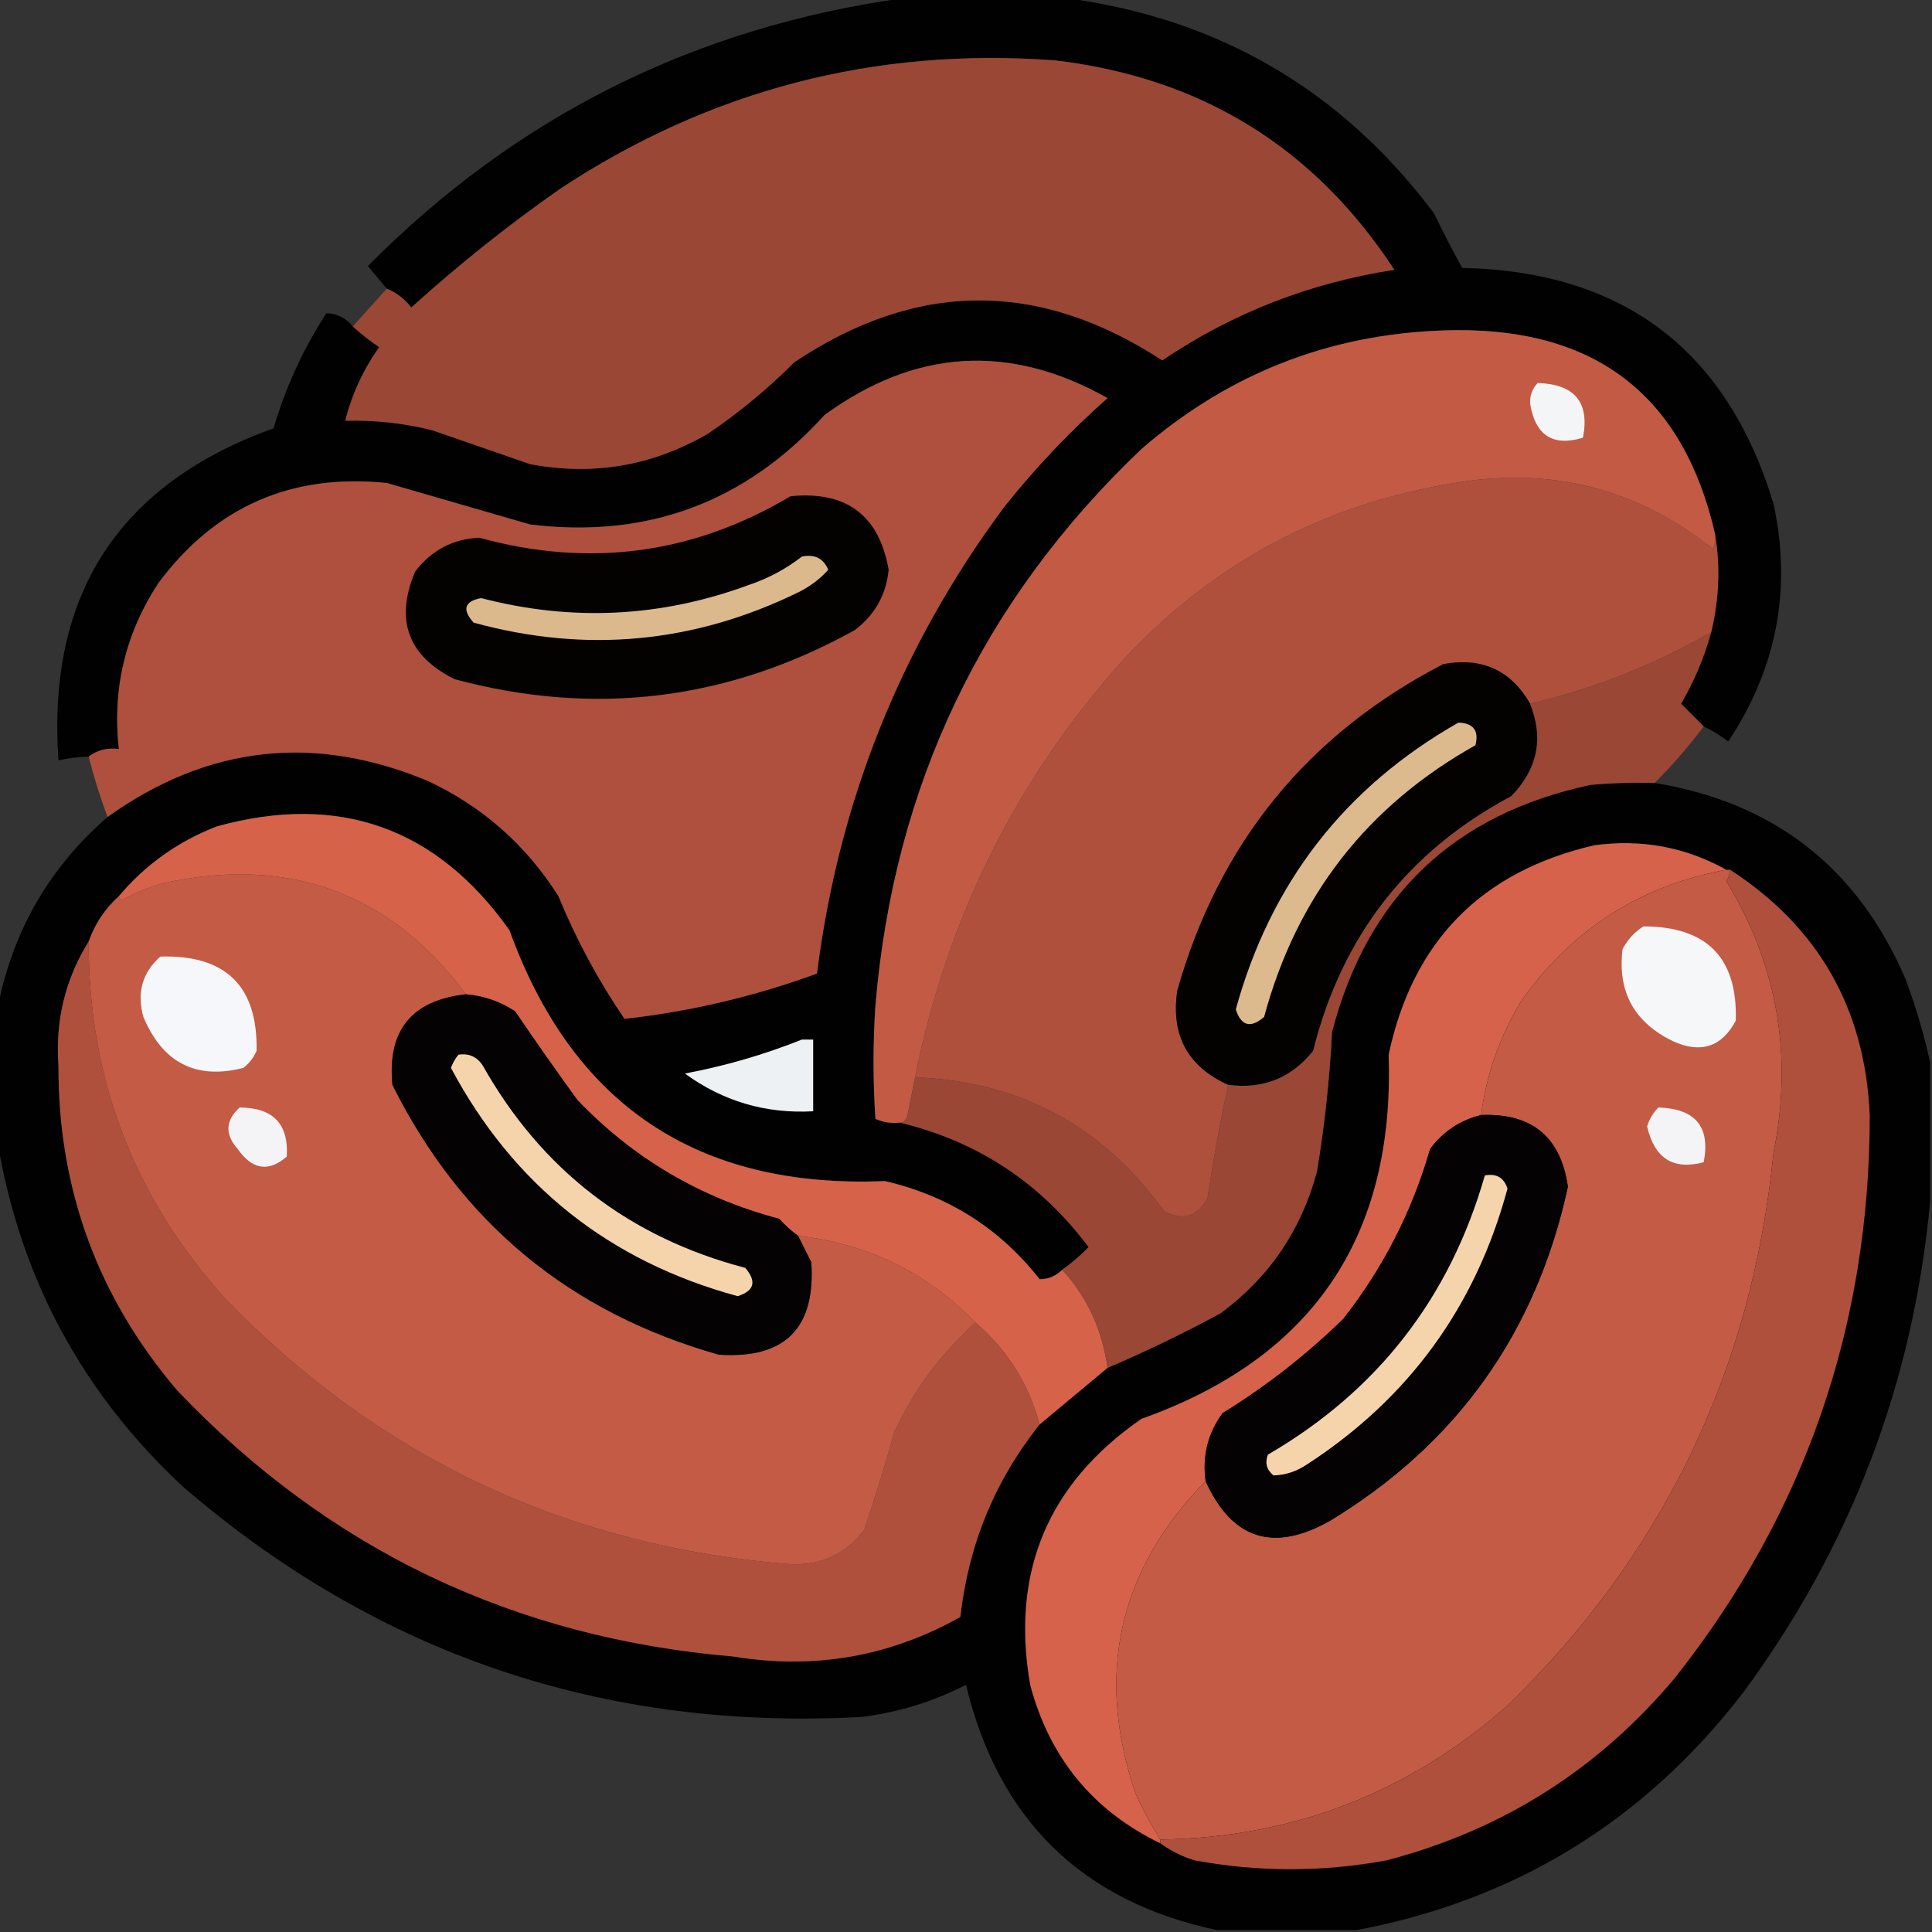 <?xml version="1.0" encoding="UTF-8"?>
<!DOCTYPE svg PUBLIC "-//W3C//DTD SVG 1.1//EN" "http://www.w3.org/Graphics/SVG/1.1/DTD/svg11.dtd">
<svg xmlns="http://www.w3.org/2000/svg" version="1.1" width="512px" height="512px" style="shape-rendering:geometricPrecision; text-rendering:geometricPrecision; image-rendering:optimizeQuality; fill-rule:evenodd; clip-rule:evenodd" xmlns:xlink="http://www.w3.org/1999/xlink">
<rect width="100%" height="100%" fill="#333333" stroke="none"/>
<g><path style="opacity:0.978" fill="#020000" d="M 239.5,-0.5 C 253.833,-0.5 268.167,-0.5 282.5,-0.5C 323.045,4.906 355.545,23.906 380,56.5C 382.372,61.412 384.872,66.245 387.5,71C 430.159,71.905 457.659,92.738 470,133.5C 474.877,156.117 470.877,177.117 458,196.5C 455.948,194.942 453.781,193.608 451.5,192.5C 449.533,190.507 447.533,188.507 445.5,186.5C 449.015,180.476 451.682,174.143 453.5,167.5C 455.593,158.764 455.927,150.097 454.5,141.5C 446.186,105.242 423.352,87.242 386,87.5C 354.251,87.798 326.418,98.298 302.5,119C 260.395,159.051 236.895,208.217 232,266.5C 231.333,276.5 231.333,286.5 232,296.5C 234.041,297.423 236.208,297.756 238.5,297.5C 259.102,302.472 275.769,313.472 288.5,330.5C 286.322,332.745 283.988,334.745 281.5,336.5C 279.787,338.195 277.787,339.028 275.5,339C 264.943,325.548 251.277,316.881 234.5,313C 184.926,315.052 151.759,292.886 135,246.5C 115.66,219.274 89.827,210.108 57.5,219C 47.218,222.968 38.551,229.134 31.5,237.5C 27.844,240.803 25.177,244.803 23.5,249.5C 17.292,259.515 14.625,270.515 15.5,282.5C 15.43,315.131 25.93,343.797 47,368.5C 87.055,410.607 136.222,434.107 194.5,439C 215.834,442.501 235.834,439.001 254.5,428.5C 256.641,409.388 263.641,392.388 275.5,377.5C 281.525,372.47 287.525,367.47 293.5,362.5C 303.691,358.153 313.691,353.32 323.5,348C 336.341,338.494 344.841,325.994 349,310.5C 351.042,298.252 352.375,285.919 353,273.5C 362.355,237.572 385.189,215.739 421.5,208C 427.157,207.501 432.824,207.334 438.5,207.5C 470.148,212.642 492.315,229.975 505,259.5C 507.718,266.807 509.885,274.141 511.5,281.5C 511.5,293.833 511.5,306.167 511.5,318.5C 507.026,366.443 490.526,409.776 462,448.5C 435.794,482.556 401.627,503.556 359.5,511.5C 347.167,511.5 334.833,511.5 322.5,511.5C 286.752,503.92 264.585,482.254 256,446.5C 247.356,450.936 238.189,453.77 228.5,455C 160.071,458.747 100.071,438.414 48.5,394C 21.976,369.32 5.642,339.153 -0.5,303.5C -0.5,291.167 -0.5,278.833 -0.5,266.5C 3.48,246.541 13.147,229.874 28.5,216.5C 55.002,197.54 83.335,194.373 113.5,207C 127.968,213.816 139.468,223.983 148,237.5C 152.707,248.965 158.54,259.798 165.5,270C 182.908,268.066 199.908,264.066 216.5,258C 222.239,212.435 238.739,171.268 266,134.5C 274.309,124.025 283.475,114.358 293.5,105.5C 267.602,90.931 242.602,92.431 218.5,110C 197.547,133.139 171.547,142.806 140.5,139C 127.8,135.309 115.133,131.642 102.5,128C 77.259,125.408 57.092,134.242 42,154.5C 33.225,167.865 29.726,182.532 31.5,198.5C 28.447,198.111 25.78,198.777 23.5,200.5C 20.794,200.575 18.127,200.908 15.5,201.5C 12.415,157.633 31.415,128.3 72.5,113.5C 75.681,102.639 80.348,92.472 86.5,83C 89.3,83.067 91.633,84.233 93.5,86.5C 95.647,88.469 97.98,90.303 100.5,92C 96.276,97.948 93.276,104.448 91.5,111.5C 99.278,111.287 106.945,112.12 114.5,114C 123.176,117.007 131.843,120.007 140.5,123C 157.147,126.138 172.813,123.471 187.5,115C 195.749,109.422 203.416,103.088 210.5,96C 242.872,74.312 275.372,74.146 308,95.5C 326.67,82.919 347.17,74.919 369.5,71.5C 348.31,39.056 318.31,20.556 279.5,16C 231.931,12.475 188.265,23.808 148.5,50C 134.695,59.658 121.528,70.158 109,81.5C 107.223,79.21 105.056,77.543 102.5,76.5C 100.856,74.519 99.19,72.519 97.5,70.5C 136.727,30.887 184.06,7.22 239.5,-0.5 Z"/></g>
<g><path style="opacity:1" fill="#9b4736" d="M 93.5,86.5 C 96.5,83.167 99.5,79.833 102.5,76.5C 105.056,77.543 107.223,79.21 109,81.5C 121.528,70.158 134.695,59.658 148.5,50C 188.265,23.808 231.931,12.475 279.5,16C 318.31,20.556 348.31,39.056 369.5,71.5C 347.17,74.919 326.67,82.919 308,95.5C 275.372,74.146 242.872,74.312 210.5,96C 203.416,103.088 195.749,109.422 187.5,115C 172.813,123.471 157.147,126.138 140.5,123C 131.843,120.007 123.176,117.007 114.5,114C 106.945,112.12 99.278,111.287 91.5,111.5C 93.276,104.448 96.276,97.948 100.5,92C 97.98,90.303 95.647,88.469 93.5,86.5 Z"/></g>
<g><path style="opacity:1" fill="#c35a44" d="M 454.5,141.5 C 454.657,142.873 454.49,144.207 454,145.5C 433.941,129.492 411.107,123.658 385.5,128C 350.972,133.555 321.805,149.055 298,174.5C 269.46,206.246 250.96,243.246 242.5,285.5C 241.836,288.815 241.169,292.148 240.5,295.5C 240.253,296.713 239.586,297.38 238.5,297.5C 236.208,297.756 234.041,297.423 232,296.5C 231.333,286.5 231.333,276.5 232,266.5C 236.895,208.217 260.395,159.051 302.5,119C 326.418,98.298 354.251,87.798 386,87.5C 423.352,87.242 446.186,105.242 454.5,141.5 Z"/></g>
<g><path style="opacity:1" fill="#ae503d" d="M 28.5,216.5 C 26.506,211.167 24.839,205.833 23.5,200.5C 25.78,198.777 28.447,198.111 31.5,198.5C 29.726,182.532 33.225,167.865 42,154.5C 57.092,134.242 77.259,125.408 102.5,128C 115.133,131.642 127.8,135.309 140.5,139C 171.547,142.806 197.547,133.139 218.5,110C 242.602,92.431 267.602,90.931 293.5,105.5C 283.475,114.358 274.309,124.025 266,134.5C 238.739,171.268 222.239,212.435 216.5,258C 199.908,264.066 182.908,268.066 165.5,270C 158.54,259.798 152.707,248.965 148,237.5C 139.468,223.983 127.968,213.816 113.5,207C 83.335,194.373 55.002,197.54 28.5,216.5 Z"/></g>
<g><path style="opacity:1" fill="#f4f5f7" d="M 407.5,101.5 C 417.318,101.8 421.318,106.633 419.5,116C 411.544,118.407 406.878,115.407 405.5,107C 405.395,104.822 406.061,102.988 407.5,101.5 Z"/></g>
<g><path style="opacity:1" fill="#af503d" d="M 454.5,141.5 C 455.927,150.097 455.593,158.764 453.5,167.5C 438.476,176.177 422.476,182.511 405.5,186.5C 400.409,177.625 392.742,174.125 382.5,176C 346.561,194.614 323.061,223.447 312,262.5C 310.245,274.33 314.745,282.663 325.5,287.5C 323.345,297.427 321.512,307.427 320,317.5C 317.335,322.434 313.502,323.601 308.5,321C 292.194,298.35 270.194,286.517 242.5,285.5C 250.96,243.246 269.46,206.246 298,174.5C 321.805,149.055 350.972,133.555 385.5,128C 411.107,123.658 433.941,129.492 454,145.5C 454.49,144.207 454.657,142.873 454.5,141.5 Z"/></g>
<g><path style="opacity:1" fill="#040201" d="M 209.5,131.5 C 224.317,130.054 232.984,136.554 235.5,151C 234.852,157.626 231.852,162.959 226.5,167C 192.904,185.616 157.571,189.95 120.5,180C 108.113,173.844 104.613,164.344 110,151.5C 114.322,145.821 119.988,142.821 127,142.5C 156.225,150.534 183.725,146.867 209.5,131.5 Z"/></g>
<g><path style="opacity:1" fill="#dbb98c" d="M 212.5,147.5 C 215.885,146.79 218.219,147.956 219.5,151C 217.286,153.458 214.619,155.458 211.5,157C 183.852,170.488 155.185,173.155 125.5,165C 122.41,161.508 123.077,159.342 127.5,158.5C 151.543,164.772 175.21,163.606 198.5,155C 203.674,153.249 208.341,150.749 212.5,147.5 Z"/></g>
<g><path style="opacity:1" fill="#040201" d="M 405.5,186.5 C 409.159,195.673 407.493,203.84 400.5,211C 373.077,225.631 355.577,248.131 348,278.5C 342.216,285.707 334.716,288.707 325.5,287.5C 314.745,282.663 310.245,274.33 312,262.5C 323.061,223.447 346.561,194.614 382.5,176C 392.742,174.125 400.409,177.625 405.5,186.5 Z"/></g>
<g><path style="opacity:1" fill="#ddba8d" d="M 386.5,191.5 C 390.487,191.652 391.987,193.652 391,197.5C 362.275,213.589 343.608,237.589 335,269.5C 331.418,272.582 328.918,271.915 327.5,267.5C 336.74,233.943 356.407,208.61 386.5,191.5 Z"/></g>
<g><path style="opacity:1" fill="#d6624a" d="M 281.5,336.5 C 288.13,343.771 292.13,352.438 293.5,362.5C 287.525,367.47 281.525,372.47 275.5,377.5C 272.597,366.68 266.931,357.68 258.5,350.5C 245.7,337.268 230.033,329.601 211.5,327.5C 209.704,326.207 208.037,324.707 206.5,323C 185.628,317.487 167.794,306.987 153,291.5C 147.377,283.754 141.877,275.921 136.5,268C 132.526,265.398 128.193,263.898 123.5,263.5C 103.391,236.623 76.725,226.79 43.5,234C 39.632,235.011 35.965,236.511 32.5,238.5C 31.893,238.376 31.56,238.043 31.5,237.5C 38.551,229.134 47.218,222.968 57.5,219C 89.827,210.108 115.66,219.274 135,246.5C 151.759,292.886 184.926,315.052 234.5,313C 251.277,316.881 264.943,325.548 275.5,339C 277.787,339.028 279.787,338.195 281.5,336.5 Z"/></g>
<g><path style="opacity:1" fill="#d6624b" d="M 457.5,230.5 C 434.627,234.695 416.46,246.362 403,265.5C 397.401,274.8 393.901,284.8 392.5,295.5C 386.94,296.867 382.44,299.867 379,304.5C 374.232,321.038 366.565,336.038 356,349.5C 346.239,359.041 335.573,367.374 324,374.5C 320.092,379.853 318.592,385.853 319.5,392.5C 296.343,416.187 290.177,443.854 301,475.5C 302.925,479.687 305.092,483.687 307.5,487.5C 307.5,487.833 307.5,488.167 307.5,488.5C 289.654,479.861 278.154,465.861 273,446.5C 267.839,416.663 277.672,393.163 302.5,376C 347.81,359.906 369.644,327.739 368,279.5C 374.392,249.442 392.558,230.942 422.5,224C 435.025,222.307 446.692,224.474 457.5,230.5 Z"/></g>
<g><path style="opacity:1" fill="#c45b45" d="M 123.5,263.5 C 109.104,265.064 102.604,273.064 104,287.5C 122.206,324.026 151.039,347.86 190.5,359C 208,360.167 216.167,352 215,334.5C 213.82,332.14 212.653,329.807 211.5,327.5C 230.033,329.601 245.7,337.268 258.5,350.5C 249.416,358.634 242.249,368.301 237,379.5C 234.584,388.25 231.917,396.917 229,405.5C 223.943,412.028 217.276,415.028 209,414.5C 150.377,409.76 100.711,386.427 60,344.5C 35.567,317.62 23.4,285.953 23.5,249.5C 25.177,244.803 27.844,240.803 31.5,237.5C 31.56,238.043 31.893,238.376 32.5,238.5C 35.965,236.511 39.632,235.011 43.5,234C 76.725,226.79 103.391,236.623 123.5,263.5 Z"/></g>
<g><path style="opacity:1" fill="#c45b45" d="M 457.5,230.5 C 457.833,230.5 458.167,230.5 458.5,230.5C 458.461,231.583 458.127,232.583 457.5,233.5C 471.045,255.763 475.211,279.763 470,305.5C 464.277,363.106 440.777,411.94 399.5,452C 373.249,475.141 342.583,486.975 307.5,487.5C 305.092,483.687 302.925,479.687 301,475.5C 290.177,443.854 296.343,416.187 319.5,392.5C 326.504,407.983 337.504,411.483 352.5,403C 386.145,382.557 407.145,353.057 415.5,314.5C 413.609,301.282 405.942,294.949 392.5,295.5C 393.901,284.8 397.401,274.8 403,265.5C 416.46,246.362 434.627,234.695 457.5,230.5 Z"/></g>
<g><path style="opacity:1" fill="#af503d" d="M 458.5,230.5 C 481.941,245.702 494.274,267.369 495.5,295.5C 495.506,351.323 478.339,400.99 444,444.5C 423.674,468.826 398.174,484.992 367.5,493C 350.468,496.156 333.468,496.156 316.5,493C 313.177,491.96 310.177,490.46 307.5,488.5C 307.5,488.167 307.5,487.833 307.5,487.5C 342.583,486.975 373.249,475.141 399.5,452C 440.777,411.94 464.277,363.106 470,305.5C 475.211,279.763 471.045,255.763 457.5,233.5C 458.127,232.583 458.461,231.583 458.5,230.5 Z"/></g>
<g><path style="opacity:1" fill="#f5f7f9" d="M 435.5,245.5 C 452.35,245.515 460.516,253.848 460,270.5C 456.305,277.422 450.805,279.255 443.5,276C 433.098,271.025 428.598,262.859 430,251.5C 431.36,248.977 433.193,246.977 435.5,245.5 Z"/></g>
<g><path style="opacity:1" fill="#af503d" d="M 23.5,249.5 C 23.4,285.953 35.567,317.62 60,344.5C 100.711,386.427 150.377,409.76 209,414.5C 217.276,415.028 223.943,412.028 229,405.5C 231.917,396.917 234.584,388.25 237,379.5C 242.249,368.301 249.416,358.634 258.5,350.5C 266.931,357.68 272.597,366.68 275.5,377.5C 263.641,392.388 256.641,409.388 254.5,428.5C 235.834,439.001 215.834,442.501 194.5,439C 136.222,434.107 87.055,410.607 47,368.5C 25.93,343.797 15.43,315.131 15.5,282.5C 14.625,270.515 17.292,259.515 23.5,249.5 Z"/></g>
<g><path style="opacity:1" fill="#f5f7fa" d="M 42.5,253.5 C 59.824,252.991 68.324,261.325 68,278.5C 67.216,280.286 66.049,281.786 64.5,283C 51.969,286.2 43.135,281.7 38,269.5C 36.21,263.073 37.71,257.74 42.5,253.5 Z"/></g>
<g><path style="opacity:1" fill="#9a4736" d="M 453.5,167.5 C 451.682,174.143 449.015,180.476 445.5,186.5C 447.533,188.507 449.533,190.507 451.5,192.5C 447.54,197.795 443.207,202.795 438.5,207.5C 432.824,207.334 427.157,207.501 421.5,208C 385.189,215.739 362.355,237.572 353,273.5C 352.375,285.919 351.042,298.252 349,310.5C 344.841,325.994 336.341,338.494 323.5,348C 313.691,353.32 303.691,358.153 293.5,362.5C 292.13,352.438 288.13,343.771 281.5,336.5C 283.988,334.745 286.322,332.745 288.5,330.5C 275.769,313.472 259.102,302.472 238.5,297.5C 239.586,297.38 240.253,296.713 240.5,295.5C 241.169,292.148 241.836,288.815 242.5,285.5C 270.194,286.517 292.194,298.35 308.5,321C 313.502,323.601 317.335,322.434 320,317.5C 321.512,307.427 323.345,297.427 325.5,287.5C 334.716,288.707 342.216,285.707 348,278.5C 355.577,248.131 373.077,225.631 400.5,211C 407.493,203.84 409.159,195.673 405.5,186.5C 422.476,182.511 438.476,176.177 453.5,167.5 Z"/></g>
<g><path style="opacity:1" fill="#040202" d="M 123.5,263.5 C 128.193,263.898 132.526,265.398 136.5,268C 141.877,275.921 147.377,283.754 153,291.5C 167.794,306.987 185.628,317.487 206.5,323C 208.037,324.707 209.704,326.207 211.5,327.5C 212.653,329.807 213.82,332.14 215,334.5C 216.167,352 208,360.167 190.5,359C 151.039,347.86 122.206,324.026 104,287.5C 102.604,273.064 109.104,265.064 123.5,263.5 Z"/></g>
<g><path style="opacity:1" fill="#eef1f4" d="M 212.5,275.5 C 213.5,275.5 214.5,275.5 215.5,275.5C 215.5,281.833 215.5,288.167 215.5,294.5C 202.934,295.194 191.601,291.86 181.5,284.5C 192.213,282.481 202.547,279.481 212.5,275.5 Z"/></g>
<g><path style="opacity:1" fill="#f5d4ac" d="M 121.5,279.5 C 124.325,279.081 126.491,280.081 128,282.5C 143.6,310.093 166.767,327.926 197.5,336C 200.582,339.582 199.915,342.082 195.5,343.5C 161.407,334.23 136.073,314.063 119.5,283C 119.978,281.697 120.645,280.531 121.5,279.5 Z"/></g>
<g><path style="opacity:1" fill="#f4f3f5" d="M 63.5,293.5 C 72.364,293.527 76.531,297.861 76,306.5C 71.192,310.681 66.858,310.014 63,304.5C 59.549,300.617 59.715,296.95 63.5,293.5 Z"/></g>
<g><path style="opacity:1" fill="#f4f4f6" d="M 439.5,293.5 C 449.318,293.8 453.318,298.633 451.5,308C 443.446,310.171 438.446,307.004 436.5,298.5C 437.092,296.577 438.092,294.911 439.5,293.5 Z"/></g>
<g><path style="opacity:1" fill="#040202" d="M 392.5,295.5 C 405.942,294.949 413.609,301.282 415.5,314.5C 407.145,353.057 386.145,382.557 352.5,403C 337.504,411.483 326.504,407.983 319.5,392.5C 318.592,385.853 320.092,379.853 324,374.5C 335.573,367.374 346.239,359.041 356,349.5C 366.565,336.038 374.232,321.038 379,304.5C 382.44,299.867 386.94,296.867 392.5,295.5 Z"/></g>
<g><path style="opacity:1" fill="#f5d4ac" d="M 393.5,311.5 C 396.571,310.925 398.571,312.091 399.5,315C 391.11,346.13 373.444,370.463 346.5,388C 343.702,389.914 340.702,390.914 337.5,391C 335.675,389.534 335.175,387.701 336,385.5C 365.062,368.595 384.229,343.928 393.5,311.5 Z"/></g>
</svg>
